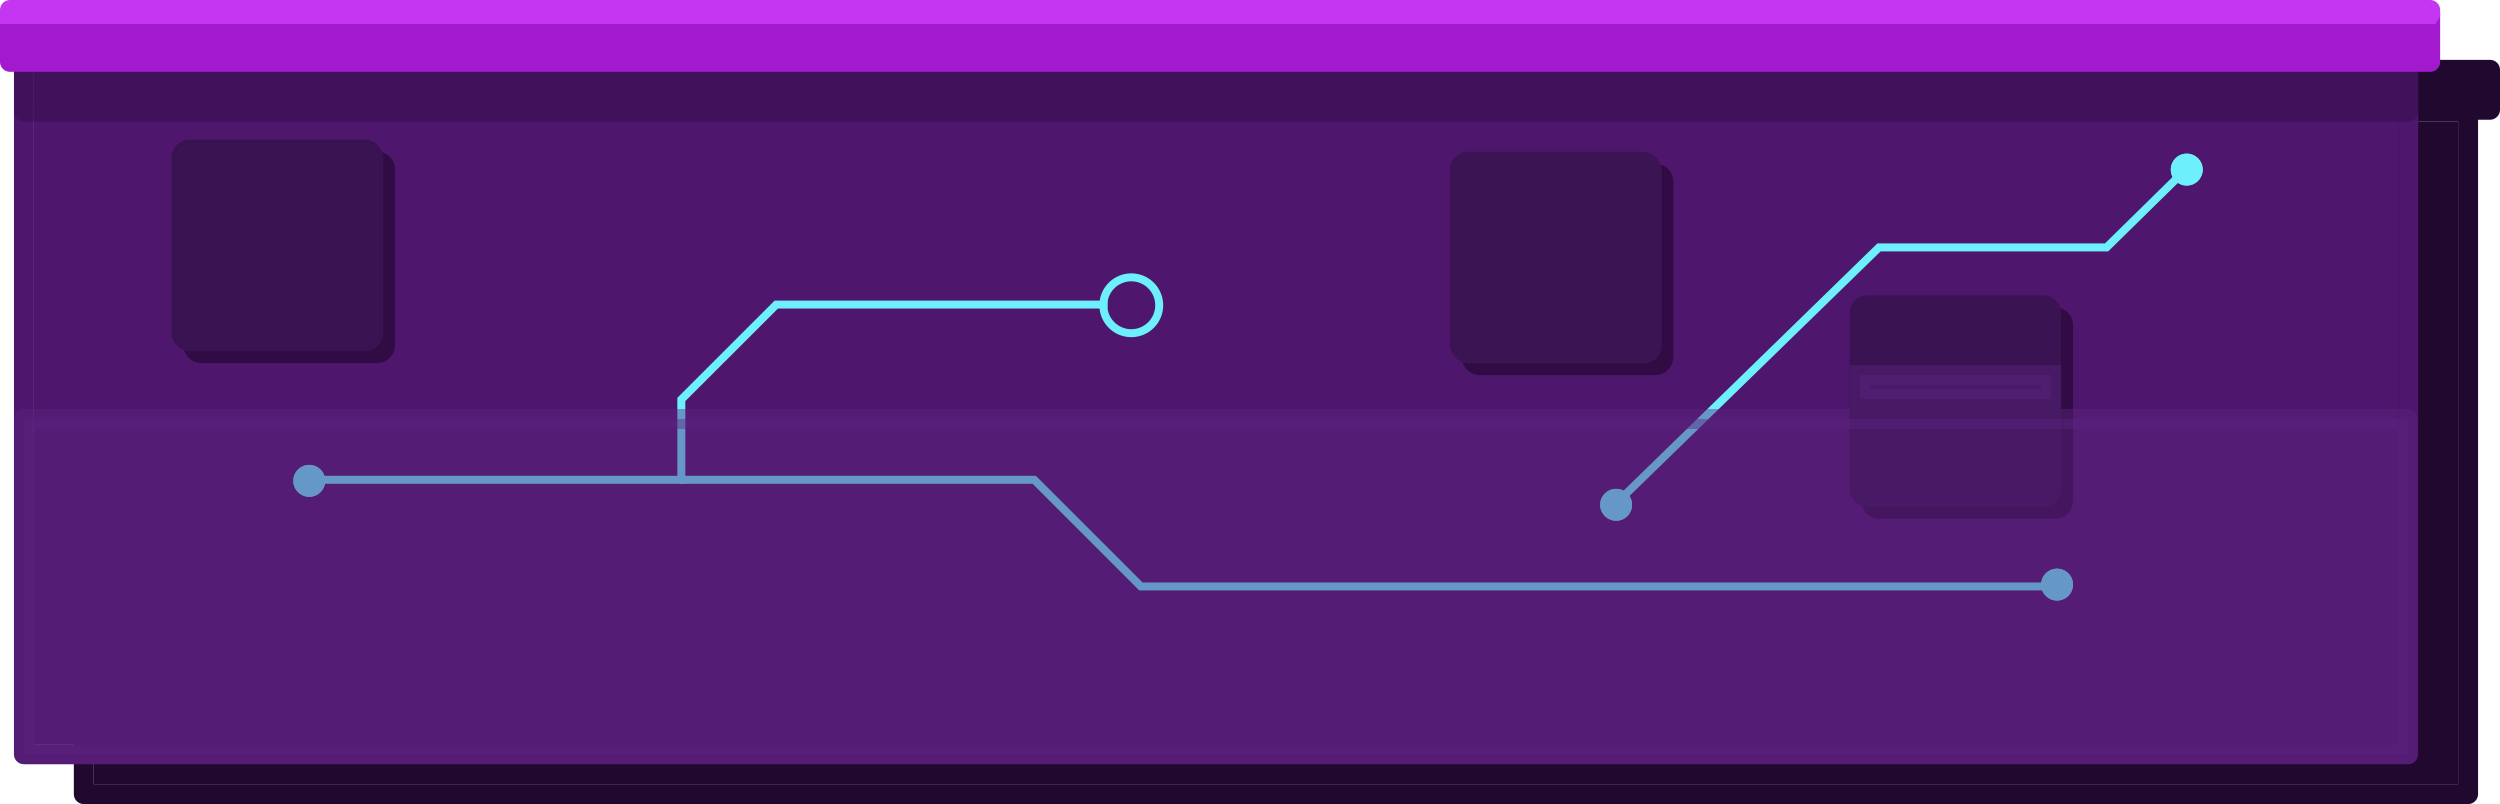 <svg xmlns="http://www.w3.org/2000/svg" width="626.5" height="201.5" viewBox="0 0 626.5 201.5">
  <g id="Group_65" data-name="Group 65" transform="translate(-257.5 -124.5)">
    <g id="Group_61" data-name="Group 61" transform="translate(260 128)">
      <g id="Group_60" data-name="Group 60" transform="translate(15 14)">
        <g id="floor_cumprido" opacity="0.998">
          <g id="Floor" transform="translate(0 0)">
            <g id="Rectangle_69" data-name="Rectangle 69" transform="translate(6 13)" fill="#20082f" stroke="#20082f" stroke-linejoin="round" stroke-width="5">
              <rect width="592.5" height="166" stroke="none"/>
              <rect x="-2.5" y="-2.5" width="597.5" height="171" fill="none"/>
            </g>
            <path id="solo_Rosa" d="M0,0H606.5V10H0Z" transform="translate(0 0)" fill="#20082f" stroke="#20082f" stroke-linejoin="round" stroke-width="5"/>
          </g>
        </g>
      </g>
      <g id="Group_57" data-name="Group 57">
        <g id="floor_cumprido-2" data-name="floor_cumprido" opacity="0.998">
          <g id="Floor-2" data-name="Floor">
            <g id="Rectangle_69-2" data-name="Rectangle 69" transform="translate(6 13)" fill="#4e166d" stroke="#4e166d" stroke-linejoin="round" stroke-width="5">
              <rect width="592.5" height="170" stroke="none"/>
              <rect x="-2.5" y="-2.5" width="597.5" height="175" fill="none"/>
            </g>
            <g id="saqures" transform="translate(41 32)">
              <path id="Path_76" data-name="Path 76" d="M4,0H48a4,4,0,0,1,4,4V48a4,4,0,0,1-4,4H4a4,4,0,0,1-4-4V4A4,4,0,0,1,4,0Z" transform="translate(3 3)" fill="#310c44" stroke="#310c44" stroke-width="1"/>
              <rect id="Rectangle_95" data-name="Rectangle 95" width="52" height="52" rx="4" fill="#391352" stroke="#381251" stroke-linejoin="round" stroke-width="1"/>
            </g>
            <g id="saqures-2" data-name="saqures" transform="translate(461.5 71)">
              <path id="Path_76-2" data-name="Path 76" d="M4,0H48a4,4,0,0,1,4,4V48a4,4,0,0,1-4,4H4a4,4,0,0,1-4-4V4A4,4,0,0,1,4,0Z" transform="translate(3 3)" fill="#310c44" stroke="#310c44" stroke-width="1"/>
              <path id="Path_90" data-name="Path 90" d="M4,0H48a4,4,0,0,1,4,4V48a4,4,0,0,1-4,4H4a4,4,0,0,1-4-4V4A4,4,0,0,1,4,0Z" fill="#391352" stroke="#391352" stroke-width="1"/>
            </g>
            <g id="saqures-3" data-name="saqures" transform="translate(361.328 35)">
              <path id="Path_76-3" data-name="Path 76" d="M4,0H48a4,4,0,0,1,4,4V48a4,4,0,0,1-4,4H4a4,4,0,0,1-4-4V4A4,4,0,0,1,4,0Z" transform="translate(3 3)" fill="#310c44" stroke="#310c44" stroke-width="1"/>
              <rect id="Rectangle_95-2" data-name="Rectangle 95" width="52" height="52" rx="4" fill="#4a1b69" stroke="#4a1b69" stroke-linejoin="round" stroke-width="1"/>
              <rect id="Rectangle_113" data-name="Rectangle 113" width="52" height="52" rx="4" fill="#3a1453" stroke="#3a1453" stroke-linejoin="round" stroke-width="1"/>
            </g>
            <g id="sombra_pequena" transform="translate(6 17)">
              <g id="sombra_pequena-2" data-name="sombra_pequena" fill="#310e48" stroke="#310e48" stroke-linejoin="round" stroke-width="5" opacity="0.452" style="mix-blend-mode: multiply;isolation: isolate">
                <rect width="592.5" height="5" stroke="none"/>
                <rect x="-2.5" y="-2.5" width="597.5" height="10" fill="none"/>
              </g>
            </g>
            <path id="solo_Rosa-2" data-name="solo_Rosa" d="M0,0H606.5V12H0Z" transform="translate(0)" fill="#a219ce" stroke="#a219ce" stroke-linejoin="round" stroke-width="5"/>
            <g id="Circuit6" transform="translate(71 65)">
              <path id="Path_34" data-name="Path 34" d="M-1080.412,739.285h93.423V719.161l23.8-23.784H-880.2" transform="translate(1084.228 -687.552)" fill="none" stroke="#6ef0fc" stroke-width="2"/>
              <path id="Path_35" data-name="Path 35" d="M-1011.294,728.019h88.882l26.742,26.725h230.075" transform="translate(1108.083 -676.286)" fill="none" stroke="#6ef0fc" stroke-width="2"/>
              <g id="Ellipse_25" data-name="Ellipse 25" transform="translate(438 74)" fill="#6ef0fc" stroke="#6ef0fc" stroke-width="2">
                <circle cx="4" cy="4" r="4" stroke="none"/>
                <circle cx="4" cy="4" r="3" fill="none"/>
              </g>
              <g id="Ellipse_26" data-name="Ellipse 26" transform="translate(0 48)" fill="#6ef0fc" stroke="#6ef0fc" stroke-width="2">
                <circle cx="4" cy="4" r="4" stroke="none"/>
                <circle cx="4" cy="4" r="3" fill="none"/>
              </g>
              <g id="Ellipse_14" data-name="Ellipse 14" transform="translate(202)" fill="none" stroke="#6ef0fc" stroke-width="2">
                <circle cx="8" cy="8" r="8" stroke="none"/>
                <circle cx="8" cy="8" r="7" fill="none"/>
              </g>
            </g>
            <g id="Circuito4" transform="translate(398.5 35)">
              <path id="Path_36" data-name="Path 36" d="M-1266.445,757.7l66.147-64.428h57.03l19.866-19.509" transform="translate(1270.174 -669.774)" fill="none" stroke="#6ef0fc" stroke-width="2"/>
              <g id="Ellipse_23" data-name="Ellipse 23" transform="translate(143)" fill="#6ef0fc" stroke="#6ef0fc" stroke-width="2">
                <circle cx="4" cy="4" r="4" stroke="none"/>
                <circle cx="4" cy="4" r="3" fill="none"/>
              </g>
              <g id="Ellipse_24" data-name="Ellipse 24" transform="translate(0 84)" fill="#6ef0fc" stroke="#6ef0fc" stroke-width="2">
                <circle cx="4" cy="4" r="4" stroke="none"/>
                <circle cx="4" cy="4" r="3" fill="none"/>
              </g>
            </g>
            <path id="sombra" d="M0,0H597.3V84H0Z" transform="translate(3.5 101.5)" fill="#5c2581" stroke="#5c2581" stroke-linejoin="round" stroke-width="5" opacity="0.428" style="mix-blend-mode: multiply;isolation: isolate"/>
            <path id="sombra-2" data-name="sombra" d="M0,0H47.9V6H0Z" transform="translate(463.6 90.5)" fill="#5c2581" stroke="#5c2581" stroke-width="5" opacity="0.428" style="mix-blend-mode: multiply;isolation: isolate"/>
          </g>
        </g>
      </g>
    </g>
    <path id="Subtraction_6" data-name="Subtraction 6" d="M606.5,1H0V0H606.5V1Z" transform="translate(260 127)" fill="#c536f2" stroke="#c536f2" stroke-linejoin="round" stroke-width="5"/>
    <path id="Subtraction_5" data-name="Subtraction 5" d="M608.5,0H0V1.5H608.5V0Z" transform="translate(258.5 128)" fill="#c536f2" stroke="#c536f2" stroke-width="2"/>
  </g>
</svg>
